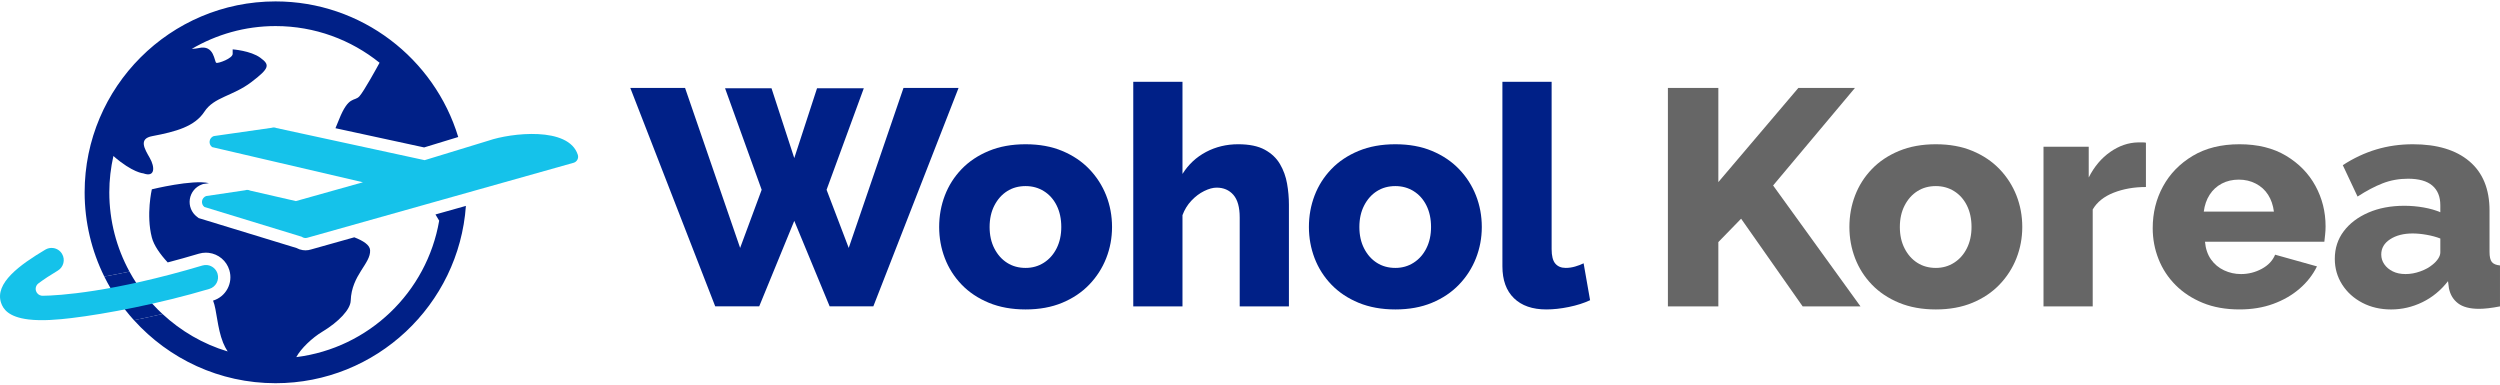 <?xml version="1.0" encoding="utf-8"?>
<!-- Generator: Adobe Illustrator 16.0.0, SVG Export Plug-In . SVG Version: 6.00 Build 0)  -->
<!DOCTYPE svg PUBLIC "-//W3C//DTD SVG 1.1//EN" "http://www.w3.org/Graphics/SVG/1.1/DTD/svg11.dtd">
<svg version="1.1" id="레이어_1" xmlns="http://www.w3.org/2000/svg" xmlns:xlink="http://www.w3.org/1999/xlink" x="0px"
	 y="0px" width="260px" height="40px" viewBox="0 0 261.919 40" enable-background="new 0 0 261.919 40" xml:space="preserve">
<g>
	<defs>
		<rect id="SVGID_1_" width="261.919" height="40"/>
	</defs>
	<clipPath id="SVGID_2_">
		<use xlink:href="#SVGID_1_"  overflow="visible"/>
	</clipPath>
	<path clip-path="url(#SVGID_2_)" fill="#15C2EA" d="M60.537,16.074c-0.953-3-7.011-2.295-9.351-1.488l-6.696,2.047l-15.538-3.368
		c-0.155-0.07-0.33-0.078-0.49-0.023l-6.066,0.868c-0.231,0.081-0.398,0.283-0.434,0.525c-0.036,0.242,0.065,0.484,0.263,0.629
		l15.799,3.683l-7.025,1.973l-4.795-1.1c-0.162-0.083-0.352-0.096-0.524-0.034l-4.086,0.607c-0.227,0.082-0.391,0.281-0.428,0.521
		c-0.037,0.237,0.059,0.478,0.251,0.624l10.188,3.115c0.09,0.069,0.195,0.112,0.304,0.129c0.097,0.015,0.199,0.008,0.296-0.023
		l27.904-7.857c0.166-0.052,0.305-0.17,0.385-0.325C60.575,16.421,60.59,16.241,60.537,16.074"/>
	<path clip-path="url(#SVGID_2_)" fill="#002087" d="M11.451,20c0-1.308,0.156-2.577,0.429-3.802
		c2.018,1.758,3.139,1.818,3.139,1.818c1.256,0.457,1.212-0.673,0.673-1.615c-0.538-0.943-1.212-2.02,0.269-2.289
		c2.491-0.471,4.443-1.01,5.453-2.558c1.01-1.548,2.962-1.615,4.914-3.096S28.28,6.64,27.27,5.9
		c-1.01-0.741-2.894-0.875-2.894-0.875v0.471c0,0.471-1.481,1.01-1.708,0.942c-0.227-0.067-0.177-1.952-1.86-1.548
		c-0.193,0.046-0.439,0.072-0.717,0.084c2.579-1.51,5.572-2.39,8.776-2.39c4.129,0,7.916,1.443,10.9,3.843
		c-0.242,0.444-1.629,2.977-2.109,3.511c-0.526,0.585-1.13-0.115-2.15,2.465c-0.124,0.314-0.246,0.605-0.362,0.882l9.289,2.014
		l3.574-1.092C45.519,5.995,37.881,0,28.867,0c-11.028,0-20,8.972-20,20c0,3.165,0.743,6.159,2.057,8.822
		c0.808-0.143,1.688-0.313,2.64-0.517C12.219,25.837,11.451,23.01,11.451,20"/>
	<path clip-path="url(#SVGID_2_)" fill="#002087" d="M46.012,22.973c-1.292,7.496-7.362,13.344-14.97,14.294
		c0.484-0.906,1.676-2.029,2.7-2.644c1.766-1.06,2.972-2.357,3.002-3.267c0.088-2.704,2.119-3.885,2.031-5.298
		c-0.035-0.55-0.726-0.982-1.658-1.343l-4.522,1.272c-0.191,0.062-0.389,0.093-0.589,0.093c-0.096,0-0.192-0.009-0.287-0.022
		c-0.229-0.034-0.451-0.109-0.653-0.22l-10.027-3.067l-0.222-0.067l-0.184-0.142c-0.568-0.433-0.853-1.142-0.744-1.848
		c0.11-0.707,0.596-1.296,1.269-1.537l0.12-0.044l0.126-0.018l0.487-0.073c-1.715-0.404-5.983,0.646-5.983,0.646
		s-0.618,2.662,0,5.046c0.216,0.833,0.867,1.751,1.662,2.613c1.032-0.271,2.117-0.573,3.265-0.916
		c0.24-0.071,0.488-0.107,0.735-0.107c0.102,0,0.204,0.007,0.305,0.019c1.017,0.123,1.863,0.836,2.155,1.817
		c0.197,0.657,0.125,1.352-0.201,1.957c-0.324,0.597-0.859,1.032-1.506,1.231c0.406,1.004,0.415,2.824,1.05,4.407
		c0.131,0.328,0.296,0.633,0.477,0.919c-2.58-0.775-4.902-2.139-6.826-3.925c-1.026,0.238-2.028,0.455-2.991,0.648
		C17.696,37.449,22.989,40,28.867,40c10.549,0,19.211-8.211,19.944-18.576l-3.189,0.897C45.757,22.534,45.888,22.751,46.012,22.973"
		/>
	<path clip-path="url(#SVGID_2_)" fill="#002087" d="M13.563,28.306c-0.951,0.203-1.832,0.374-2.64,0.516
		c0.825,1.67,1.873,3.21,3.11,4.577c0.962-0.193,1.965-0.41,2.99-0.648C15.645,31.469,14.47,29.972,13.563,28.306"/>
	<polygon clip-path="url(#SVGID_2_)" fill="#002087" points="75.963,9.1 80.829,9.1 83.214,16.416 85.599,9.1 90.498,9.1 
		86.598,19.736 88.919,25.827 94.655,9.068 100.425,9.068 91.497,31.949 86.921,31.949 83.214,22.99 79.54,31.949 74.932,31.949 
		66.036,9.068 71.773,9.068 77.542,25.827 79.798,19.736 	"/>
	<path clip-path="url(#SVGID_2_)" fill="#002087" d="M107.45,32.272c-1.44,0-2.724-0.233-3.851-0.698
		c-1.128-0.466-2.079-1.102-2.853-1.906c-0.773-0.804-1.359-1.725-1.756-2.762c-0.398-1.038-0.596-2.128-0.596-3.271
		c0-1.164,0.198-2.265,0.596-3.303c0.397-1.037,0.983-1.958,1.756-2.763c0.774-0.804,1.725-1.439,2.853-1.905
		c1.127-0.466,2.411-0.698,3.851-0.698c1.439,0,2.718,0.232,3.835,0.698s2.063,1.101,2.836,1.905
		c0.773,0.805,1.364,1.726,1.773,2.763c0.408,1.038,0.612,2.139,0.612,3.303c0,1.144-0.204,2.233-0.612,3.271
		c-0.409,1.037-1,1.958-1.773,2.762c-0.773,0.805-1.719,1.44-2.836,1.906C110.167,32.039,108.889,32.272,107.45,32.272
		 M103.679,23.635c0,0.855,0.166,1.607,0.5,2.253c0.333,0.647,0.778,1.147,1.337,1.501c0.559,0.355,1.203,0.532,1.934,0.532
		c0.709,0,1.348-0.182,1.918-0.547c0.568-0.365,1.015-0.871,1.337-1.518c0.322-0.646,0.483-1.387,0.483-2.222
		c0-0.854-0.161-1.605-0.483-2.252c-0.322-0.646-0.769-1.147-1.337-1.502c-0.57-0.355-1.209-0.532-1.918-0.532
		c-0.731,0-1.375,0.177-1.934,0.532c-0.559,0.354-1.004,0.855-1.337,1.502C103.845,22.029,103.679,22.78,103.679,23.635"/>
	<path clip-path="url(#SVGID_2_)" fill="#002087" d="M135.037,31.95h-5.156v-9.315c0-1.071-0.221-1.861-0.661-2.368
		c-0.441-0.503-1.027-0.757-1.757-0.757c-0.387,0-0.821,0.119-1.305,0.357c-0.483,0.238-0.929,0.573-1.337,1.007
		c-0.409,0.434-0.721,0.941-0.935,1.52v9.557h-5.156V8.423h5.156v9.653c0.623-0.994,1.445-1.761,2.466-2.301
		c1.02-0.539,2.143-0.81,3.367-0.81c1.161,0,2.09,0.192,2.788,0.572c0.698,0.382,1.23,0.884,1.595,1.509
		c0.365,0.624,0.613,1.306,0.742,2.047c0.129,0.74,0.193,1.471,0.193,2.191V31.95z"/>
	<path clip-path="url(#SVGID_2_)" fill="#002087" d="M146.188,32.272c-1.438,0-2.723-0.233-3.851-0.698
		c-1.128-0.466-2.079-1.102-2.853-1.906c-0.773-0.804-1.358-1.725-1.757-2.762c-0.396-1.038-0.596-2.128-0.596-3.271
		c0-1.164,0.199-2.265,0.596-3.303c0.398-1.037,0.983-1.958,1.757-2.763c0.773-0.804,1.725-1.439,2.853-1.905
		s2.412-0.698,3.851-0.698c1.44,0,2.72,0.232,3.836,0.698c1.117,0.466,2.063,1.101,2.836,1.905c0.773,0.805,1.364,1.726,1.773,2.763
		c0.407,1.038,0.612,2.139,0.612,3.303c0,1.144-0.205,2.233-0.612,3.271c-0.409,1.037-1,1.958-1.773,2.762
		c-0.772,0.805-1.719,1.44-2.836,1.906C148.907,32.039,147.628,32.272,146.188,32.272 M142.418,23.635
		c0,0.855,0.166,1.607,0.5,2.253c0.332,0.647,0.777,1.147,1.337,1.501c0.558,0.355,1.203,0.532,1.933,0.532
		c0.71,0,1.35-0.182,1.918-0.547c0.569-0.365,1.016-0.871,1.338-1.518s0.483-1.387,0.483-2.222c0-0.854-0.161-1.605-0.483-2.252
		s-0.769-1.147-1.338-1.502c-0.568-0.355-1.208-0.532-1.918-0.532c-0.729,0-1.375,0.177-1.933,0.532
		c-0.56,0.354-1.005,0.855-1.337,1.502C142.584,22.029,142.418,22.78,142.418,23.635"/>
	<path clip-path="url(#SVGID_2_)" fill="#002087" d="M157.403,8.423h5.157v17.529c0,0.71,0.128,1.217,0.387,1.518
		c0.257,0.302,0.623,0.451,1.096,0.451c0.322,0,0.649-0.048,0.982-0.145s0.629-0.209,0.886-0.338l0.678,3.867
		c-0.645,0.302-1.386,0.537-2.224,0.709s-1.623,0.258-2.354,0.258c-1.461,0-2.594-0.393-3.399-1.178
		c-0.807-0.785-1.209-1.898-1.209-3.341V8.423z"/>
	<polygon clip-path="url(#SVGID_2_)" fill="#666" points="174.742,31.95 174.742,9.068 180.027,9.068 180.027,18.93 188.407,9.068 
		194.337,9.068 185.764,19.284 194.917,31.95 188.858,31.95 182.412,22.765 180.027,25.214 180.027,31.95 	"/>
	<path clip-path="url(#SVGID_2_)" fill="#666" d="M202.813,32.272c-1.438,0-2.723-0.233-3.851-0.698c-1.128-0.466-2.079-1.102-2.853-1.906
		c-0.773-0.804-1.358-1.725-1.757-2.762c-0.396-1.038-0.595-2.128-0.595-3.271c0-1.164,0.198-2.265,0.595-3.303
		c0.398-1.037,0.983-1.958,1.757-2.763c0.773-0.804,1.725-1.439,2.853-1.905s2.412-0.698,3.851-0.698
		c1.44,0,2.719,0.232,3.836,0.698s2.063,1.101,2.836,1.905c0.773,0.805,1.364,1.726,1.773,2.763
		c0.407,1.038,0.611,2.139,0.611,3.303c0,1.144-0.204,2.233-0.611,3.271c-0.409,1.037-1,1.958-1.773,2.762
		c-0.772,0.805-1.719,1.44-2.836,1.906C205.531,32.039,204.253,32.272,202.813,32.272 M199.043,23.635
		c0,0.855,0.166,1.607,0.5,2.253c0.332,0.647,0.777,1.147,1.337,1.501c0.558,0.355,1.203,0.532,1.933,0.532
		c0.71,0,1.349-0.182,1.918-0.547s1.015-0.871,1.338-1.518c0.322-0.646,0.483-1.387,0.483-2.222c0-0.854-0.161-1.605-0.483-2.252
		c-0.323-0.646-0.769-1.147-1.338-1.502c-0.569-0.355-1.208-0.532-1.918-0.532c-0.729,0-1.375,0.177-1.933,0.532
		c-0.56,0.354-1.005,0.855-1.337,1.502C199.209,22.029,199.043,22.78,199.043,23.635"/>
	<path clip-path="url(#SVGID_2_)" fill="#666" d="M224.824,19.445c-1.246,0-2.374,0.199-3.384,0.596c-1.01,0.398-1.74,0.983-2.191,1.757V31.95
		h-5.156V15.223h4.738v3.223c0.578-1.139,1.33-2.031,2.255-2.675c0.924-0.645,1.891-0.977,2.9-0.999h0.532
		c0.118,0,0.22,0.011,0.306,0.032V19.445z"/>
	<path clip-path="url(#SVGID_2_)" fill="#666" d="M234.623,32.271c-1.44,0-2.72-0.228-3.836-0.684c-1.117-0.457-2.068-1.079-2.853-1.865
		c-0.785-0.786-1.381-1.694-1.789-2.724c-0.407-1.031-0.611-2.109-0.611-3.235c0-1.603,0.358-3.064,1.08-4.383
		c0.719-1.319,1.756-2.384,3.109-3.197c1.354-0.812,2.986-1.218,4.899-1.218c1.912,0,3.539,0.401,4.882,1.205
		c1.342,0.804,2.369,1.857,3.078,3.157c0.709,1.301,1.063,2.714,1.063,4.236c0,0.297-0.015,0.587-0.048,0.873
		c-0.032,0.286-0.059,0.534-0.081,0.745h-12.504c0.064,0.731,0.274,1.349,0.628,1.85c0.355,0.501,0.812,0.882,1.37,1.144
		c0.559,0.261,1.149,0.391,1.773,0.391c0.772,0,1.498-0.182,2.175-0.548c0.677-0.365,1.144-0.858,1.401-1.481l4.384,1.225
		c-0.431,0.881-1.037,1.659-1.821,2.336s-1.708,1.209-2.771,1.596S235.912,32.271,234.623,32.271 M230.884,22.023h7.348
		c-0.086-0.676-0.29-1.266-0.611-1.768c-0.322-0.502-0.753-0.891-1.29-1.168c-0.537-0.278-1.127-0.416-1.772-0.416
		c-0.666,0-1.262,0.138-1.789,0.416c-0.525,0.277-0.95,0.666-1.272,1.168S230.97,21.348,230.884,22.023"/>
	<path clip-path="url(#SVGID_2_)" fill="#666" d="M244.612,26.97c0-1.102,0.312-2.064,0.935-2.891s1.483-1.477,2.578-1.953
		c1.096-0.477,2.354-0.715,3.771-0.715c0.687,0,1.363,0.06,2.029,0.177c0.666,0.119,1.246,0.285,1.741,0.5V21.35
		c0-0.895-0.28-1.579-0.838-2.057c-0.559-0.478-1.408-0.717-2.546-0.717c-0.946,0-1.832,0.161-2.659,0.483
		c-0.828,0.323-1.703,0.785-2.627,1.386l-1.547-3.287c1.117-0.73,2.283-1.278,3.497-1.644c1.214-0.365,2.498-0.548,3.852-0.548
		c2.534,0,4.506,0.595,5.913,1.785c1.407,1.19,2.111,2.912,2.111,5.164v4.328c0,0.506,0.081,0.858,0.242,1.059
		s0.445,0.321,0.854,0.362v4.287c-0.43,0.085-0.833,0.15-1.209,0.193c-0.375,0.043-0.703,0.064-0.981,0.064
		c-0.969,0-1.704-0.193-2.208-0.58c-0.505-0.387-0.822-0.914-0.951-1.58l-0.097-0.74c-0.753,0.967-1.649,1.703-2.691,2.208
		c-1.042,0.504-2.132,0.757-3.271,0.757c-1.116,0-2.121-0.233-3.013-0.698c-0.892-0.466-1.596-1.101-2.111-1.906
		C244.87,28.864,244.612,27.964,244.612,26.97 M254.861,27.572c0.236-0.186,0.429-0.393,0.58-0.62
		c0.149-0.228,0.226-0.446,0.226-0.653V24.84c-0.43-0.166-0.908-0.295-1.435-0.388c-0.526-0.094-1.016-0.14-1.466-0.14
		c-0.946,0-1.73,0.201-2.353,0.604c-0.624,0.404-0.935,0.938-0.935,1.6c0,0.373,0.106,0.715,0.321,1.024
		c0.216,0.312,0.511,0.56,0.887,0.745c0.376,0.188,0.821,0.28,1.338,0.28c0.515,0,1.031-0.093,1.547-0.28
		C254.087,28.101,254.518,27.862,254.861,27.572"/>
	<path clip-path="url(#SVGID_2_)" fill="#15C2EA" d="M2.988,33.32c-2.139-0.259-2.666-1.119-2.876-1.746
		c-0.692-2.059,1.956-3.97,4.636-5.567c0.246-0.146,0.525-0.205,0.807-0.171c0.396,0.048,0.741,0.271,0.945,0.615
		c0.361,0.604,0.161,1.391-0.444,1.752c-0.787,0.469-1.47,0.919-2.029,1.339c-0.249,0.187-0.35,0.513-0.25,0.808
		c0.09,0.266,0.323,0.451,0.596,0.484c0.031,0.004,0.062,0.005,0.094,0.005c1.633-0.015,7.31-0.356,16.736-3.169
		c0.17-0.05,0.344-0.066,0.518-0.045c0.505,0.062,0.926,0.417,1.071,0.903c0.098,0.328,0.063,0.674-0.099,0.974
		c-0.163,0.3-0.432,0.519-0.759,0.617c-5.16,1.54-10.845,2.625-14.444,3.056C6.151,33.335,4.432,33.496,2.988,33.32"/>
</g>
</svg>
